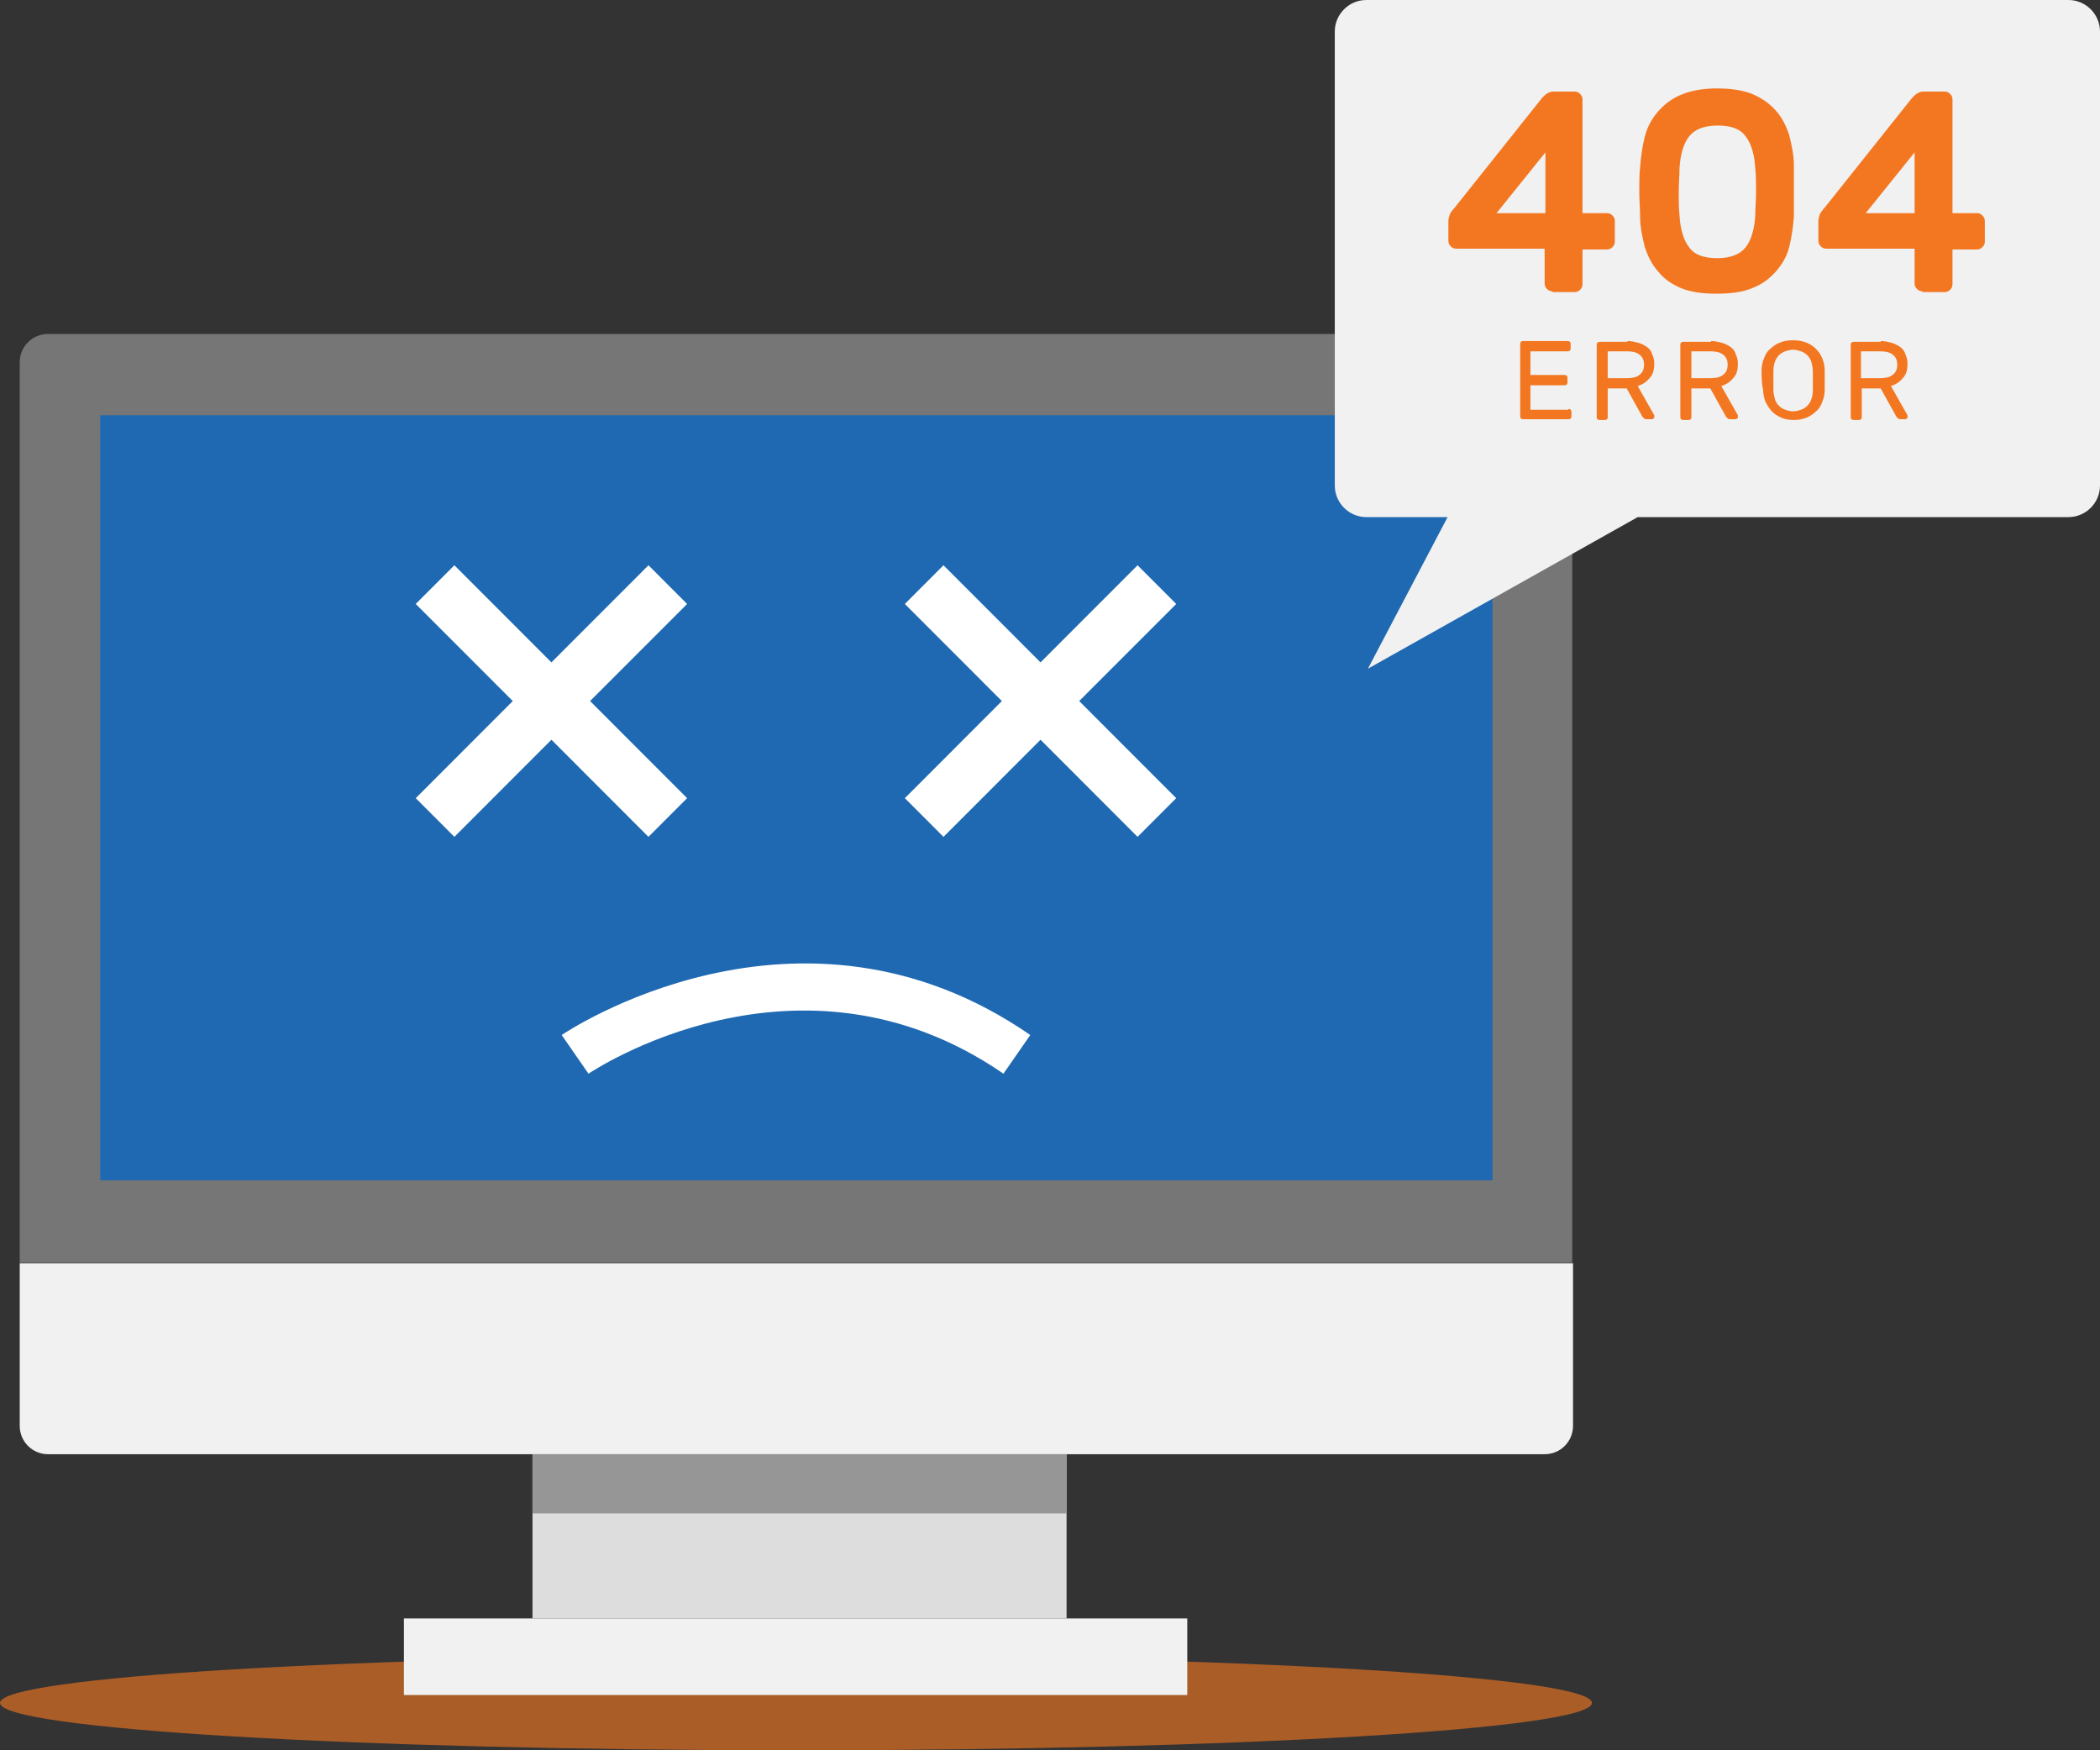 <svg width="300" height="250" viewBox="0 0 300 250" fill="none" xmlns="http://www.w3.org/2000/svg">
<rect x="0" y="0" width="300" height="250" fill="#333333" stroke="none"/>
<path opacity="0.62" d="M113.711 250C176.513 250 227.423 246.971 227.423 243.234C227.423 239.497 176.513 236.468 113.711 236.468C50.91 236.468 0 239.497 0 243.234C0 246.971 50.91 250 113.711 250Z" fill="#F37721"/>
<path d="M2.817 180.424V203.654C2.817 205.909 4.621 207.713 6.875 207.713H220.661C222.915 207.713 224.718 205.909 224.718 203.654V180.424H2.817Z" fill="#F1F1F1"/>
<path d="M224.606 51.759C224.606 49.504 222.802 47.7 220.548 47.7H6.875C4.621 47.7 2.817 49.504 2.817 51.759V180.311H224.606V51.759Z" fill="#767676"/>
<path d="M152.367 207.713H76.071V231.168H152.367V207.713Z" fill="#DDDDDD"/>
<path d="M169.609 231.168H57.701V242.106H169.609V231.168Z" fill="#F1F1F1"/>
<path d="M152.367 207.713H76.071V216.17H152.367V207.713Z" fill="#969696"/>
<path d="M213.223 59.314H14.313V168.584H213.223V59.314Z" fill="#1F69B2"/>
<path d="M92.637 80.74L78.775 94.61L64.914 80.74L59.391 86.265L73.253 100.135L59.391 114.005L64.914 119.531L78.775 105.661L92.637 119.531L98.159 114.005L84.297 100.135L98.159 86.265L92.637 80.74Z" fill="white"/>
<path d="M168.032 86.265L162.509 80.74L148.648 94.61L134.786 80.74L129.264 86.265L143.125 100.135L129.264 114.005L134.786 119.531L148.648 105.661L162.509 119.531L168.032 114.005L154.17 100.135L168.032 86.265Z" fill="white"/>
<path d="M143.351 153.36C114.05 133.175 84.41 153.135 84.072 153.36L80.24 147.835C80.579 147.609 114.05 124.944 147.183 147.835L143.351 153.36Z" fill="white"/>
<path d="M295.492 0H195.192C192.712 0 190.684 2.03 190.684 4.511V69.35C190.684 71.831 192.712 73.861 195.192 73.861H206.799L195.417 95.512L233.959 73.861H295.492C297.971 73.861 300 71.831 300 69.35V4.511C300 2.03 297.971 0 295.492 0Z" fill="#F1F1F1"/>
<path d="M221.788 41.61C221.45 41.61 221.225 41.497 220.999 41.272C220.774 41.046 220.661 40.821 220.661 40.482V35.521H208.039C207.701 35.521 207.476 35.408 207.25 35.182C207.025 34.957 206.912 34.731 206.912 34.393V31.574C206.912 31.236 207.025 30.897 207.138 30.559C207.363 30.221 207.476 29.995 207.814 29.657L220.21 14.095C220.774 13.419 221.337 13.081 221.901 13.081H224.944C225.282 13.081 225.507 13.193 225.733 13.419C225.958 13.644 226.071 13.87 226.071 14.208V30.446H229.564C229.902 30.446 230.128 30.559 230.353 30.785C230.579 31.01 230.691 31.236 230.691 31.574V34.506C230.691 34.844 230.579 35.07 230.353 35.295C230.128 35.521 229.902 35.633 229.564 35.633H226.071V40.595C226.071 40.933 225.958 41.159 225.733 41.385C225.507 41.61 225.282 41.723 224.944 41.723H221.788V41.61ZM220.774 30.446V21.763L213.787 30.446H220.774Z" fill="#F37721"/>
<path d="M256.274 23.681C256.274 24.244 256.274 24.808 256.274 25.372C256.274 26.049 256.274 26.613 256.274 27.289C256.274 27.966 256.274 28.53 256.274 29.206C256.274 29.883 256.274 30.447 256.274 30.898C256.161 32.476 255.935 33.942 255.597 35.295C255.259 36.649 254.583 37.776 253.681 38.791C252.78 39.806 251.766 40.595 250.301 41.159C248.948 41.723 247.258 41.949 245.229 41.949C243.201 41.949 241.51 41.723 240.158 41.159C238.805 40.595 237.678 39.806 236.89 38.791C235.988 37.776 235.425 36.649 234.974 35.295C234.636 33.942 234.298 32.476 234.298 30.898C234.298 29.883 234.185 28.642 234.185 27.402C234.185 26.049 234.185 24.921 234.298 23.906C234.41 22.328 234.636 20.861 234.974 19.508C235.312 18.155 235.988 16.915 236.89 15.9C237.791 14.885 238.805 14.096 240.158 13.532C241.51 12.968 243.201 12.63 245.229 12.63C247.258 12.63 248.836 12.855 250.301 13.419C251.653 13.983 252.78 14.772 253.681 15.787C254.583 16.802 255.147 17.93 255.597 19.283C255.935 20.636 256.274 22.102 256.274 23.681ZM239.932 30.785C240.045 32.702 240.496 34.281 241.285 35.295C242.074 36.423 243.426 36.874 245.342 36.874C247.258 36.874 248.61 36.31 249.399 35.295C250.188 34.281 250.639 32.702 250.751 30.785C250.751 29.77 250.864 28.642 250.864 27.402C250.864 26.162 250.864 25.034 250.751 24.019C250.639 22.102 250.188 20.523 249.399 19.508C248.61 18.381 247.258 17.93 245.342 17.93C243.426 17.93 242.074 18.494 241.285 19.508C240.496 20.523 240.045 22.102 239.932 24.019C239.932 25.034 239.82 26.162 239.82 27.402C239.82 28.642 239.82 29.77 239.932 30.785Z" fill="#F37721"/>
<path d="M274.643 41.61C274.305 41.61 274.08 41.497 273.854 41.272C273.629 41.046 273.516 40.821 273.516 40.482V35.521H260.894C260.556 35.521 260.331 35.408 260.105 35.182C259.88 34.957 259.767 34.731 259.767 34.393V31.574C259.767 31.236 259.88 30.897 259.992 30.559C260.218 30.221 260.331 29.995 260.669 29.657L273.065 14.095C273.629 13.419 274.192 13.081 274.756 13.081H277.799C278.137 13.081 278.362 13.193 278.588 13.419C278.813 13.644 278.926 13.87 278.926 14.208V30.446H282.419C282.757 30.446 282.983 30.559 283.208 30.785C283.434 31.01 283.546 31.236 283.546 31.574V34.506C283.546 34.844 283.434 35.07 283.208 35.295C282.983 35.521 282.757 35.633 282.419 35.633H278.926V40.595C278.926 40.933 278.813 41.159 278.588 41.385C278.362 41.61 278.137 41.723 277.799 41.723H274.643V41.61ZM273.516 30.446V21.763L266.529 30.446H273.516Z" fill="#F37721"/>
<path d="M224.042 58.412C224.155 58.412 224.267 58.412 224.38 58.525C224.493 58.638 224.493 58.751 224.493 58.863V59.427C224.493 59.54 224.493 59.653 224.38 59.765C224.267 59.878 224.155 59.878 224.042 59.878H217.618C217.506 59.878 217.393 59.878 217.28 59.765C217.168 59.653 217.168 59.54 217.168 59.427V49.166C217.168 49.053 217.168 48.94 217.28 48.827C217.393 48.714 217.506 48.714 217.618 48.714H223.929C224.042 48.714 224.155 48.714 224.267 48.827C224.38 48.94 224.38 49.053 224.38 49.166V49.729C224.38 49.842 224.38 49.955 224.267 50.068C224.155 50.18 224.042 50.18 223.929 50.18H218.633V53.563H223.479C223.591 53.563 223.704 53.563 223.817 53.676C223.929 53.789 223.929 53.902 223.929 54.014V54.578C223.929 54.691 223.929 54.804 223.817 54.916C223.704 55.029 223.591 55.029 223.479 55.029H218.633V58.525H224.042V58.412Z" fill="#F37721"/>
<path d="M232.494 48.714C233.058 48.714 233.509 48.827 233.959 48.94C234.41 49.053 234.861 49.278 235.199 49.504C235.537 49.729 235.875 50.068 235.988 50.519C236.213 50.97 236.326 51.421 236.326 51.985C236.326 52.887 236.101 53.563 235.65 54.014C235.199 54.578 234.636 54.916 233.959 55.142L236.326 59.314C236.326 59.427 236.326 59.427 236.326 59.54C236.326 59.653 236.326 59.765 236.213 59.765C236.101 59.878 236.101 59.878 235.988 59.878H235.312C235.086 59.878 234.974 59.878 234.861 59.765C234.748 59.653 234.636 59.54 234.636 59.54L232.382 55.48H229.677V59.54C229.677 59.653 229.677 59.765 229.564 59.878C229.452 59.991 229.339 59.991 229.226 59.991H228.55C228.437 59.991 228.325 59.991 228.212 59.878C228.099 59.765 228.099 59.653 228.099 59.54V49.278C228.099 49.166 228.099 49.053 228.212 48.94C228.325 48.827 228.437 48.827 228.55 48.827H232.494V48.714ZM229.677 54.014H232.382C233.171 54.014 233.734 53.902 234.185 53.563C234.636 53.225 234.861 52.774 234.861 52.097C234.861 51.421 234.636 50.97 234.185 50.632C233.734 50.293 233.171 50.18 232.382 50.18H229.677V54.014Z" fill="#F37721"/>
<path d="M244.44 48.714C245.004 48.714 245.455 48.827 245.905 48.94C246.356 49.053 246.807 49.278 247.145 49.504C247.483 49.729 247.821 50.068 247.934 50.519C248.159 50.97 248.272 51.421 248.272 51.985C248.272 52.887 248.047 53.563 247.596 54.014C247.145 54.578 246.581 54.916 245.905 55.142L248.272 59.314C248.272 59.427 248.272 59.427 248.272 59.54C248.272 59.653 248.272 59.765 248.159 59.765C248.047 59.878 248.047 59.878 247.934 59.878H247.258C247.032 59.878 246.92 59.878 246.807 59.765C246.694 59.653 246.581 59.54 246.581 59.54L244.328 55.48H241.623V59.54C241.623 59.653 241.623 59.765 241.51 59.878C241.397 59.991 241.285 59.991 241.172 59.991H240.496C240.383 59.991 240.27 59.991 240.158 59.878C240.045 59.765 240.045 59.653 240.045 59.54V49.278C240.045 49.166 240.045 49.053 240.158 48.94C240.27 48.827 240.383 48.827 240.496 48.827H244.44V48.714ZM241.623 54.014H244.328C245.116 54.014 245.68 53.902 246.131 53.563C246.581 53.225 246.807 52.774 246.807 52.097C246.807 51.421 246.581 50.97 246.131 50.632C245.68 50.293 245.116 50.18 244.328 50.18H241.623V54.014Z" fill="#F37721"/>
<path d="M251.653 52.887C251.653 52.323 251.766 51.759 251.991 51.195C252.216 50.632 252.442 50.181 252.893 49.842C253.231 49.504 253.681 49.166 254.245 48.94C254.808 48.715 255.372 48.602 256.161 48.602C256.837 48.602 257.513 48.715 258.077 48.94C258.64 49.166 259.091 49.504 259.429 49.842C259.767 50.181 260.105 50.632 260.331 51.195C260.556 51.759 260.669 52.323 260.669 52.887C260.669 53.789 260.669 54.804 260.669 55.706C260.669 56.27 260.556 56.834 260.331 57.397C260.105 57.961 259.88 58.412 259.429 58.751C259.091 59.089 258.64 59.427 258.077 59.653C257.513 59.878 256.95 59.991 256.273 59.991C255.597 59.991 254.921 59.878 254.47 59.653C253.907 59.427 253.456 59.089 253.118 58.751C252.78 58.412 252.442 57.849 252.216 57.397C251.991 56.834 251.878 56.27 251.878 55.706C251.653 54.804 251.653 53.789 251.653 52.887ZM258.978 53C258.978 52.548 258.866 52.097 258.753 51.646C258.64 51.308 258.415 50.97 258.189 50.744C257.964 50.519 257.626 50.293 257.288 50.181C256.95 50.068 256.612 49.955 256.161 49.955C255.71 49.955 255.372 50.068 255.034 50.181C254.696 50.293 254.358 50.519 254.132 50.744C253.907 50.97 253.681 51.308 253.569 51.646C253.456 51.985 253.343 52.436 253.343 53C253.343 53.451 253.343 53.902 253.343 54.353C253.343 54.804 253.343 55.255 253.343 55.706C253.343 56.157 253.456 56.608 253.569 57.059C253.681 57.397 253.907 57.736 254.132 57.961C254.358 58.187 254.696 58.412 255.034 58.525C255.372 58.638 255.71 58.751 256.161 58.751C256.612 58.751 256.95 58.638 257.288 58.525C257.626 58.412 257.964 58.187 258.189 57.961C258.415 57.736 258.64 57.397 258.753 57.059C258.866 56.721 258.978 56.27 258.978 55.706C258.978 55.255 258.978 54.804 258.978 54.353C258.978 53.902 258.978 53.451 258.978 53Z" fill="#F37721"/>
<path d="M268.67 48.714C269.234 48.714 269.684 48.827 270.135 48.94C270.586 49.053 271.037 49.278 271.375 49.504C271.713 49.729 272.051 50.068 272.164 50.519C272.389 50.97 272.502 51.421 272.502 51.985C272.502 52.887 272.276 53.563 271.826 54.014C271.375 54.578 270.811 54.916 270.135 55.142L272.502 59.314C272.502 59.427 272.502 59.427 272.502 59.54C272.502 59.653 272.502 59.765 272.389 59.765C272.276 59.878 272.276 59.878 272.164 59.878H271.6C271.375 59.878 271.262 59.878 271.15 59.765C271.037 59.653 270.924 59.54 270.924 59.54L268.67 55.48H265.965V59.54C265.965 59.653 265.965 59.765 265.853 59.878C265.74 59.991 265.627 59.991 265.515 59.991H264.838C264.726 59.991 264.613 59.991 264.5 59.878C264.388 59.765 264.388 59.653 264.388 59.54V49.278C264.388 49.166 264.388 49.053 264.5 48.94C264.613 48.827 264.726 48.827 264.838 48.827H268.67V48.714ZM265.853 54.014H268.557C269.346 54.014 269.91 53.902 270.361 53.563C270.811 53.225 271.037 52.774 271.037 52.097C271.037 51.421 270.811 50.97 270.361 50.632C269.91 50.293 269.346 50.18 268.557 50.18H265.853V54.014Z" fill="#F37721"/>
</svg>
